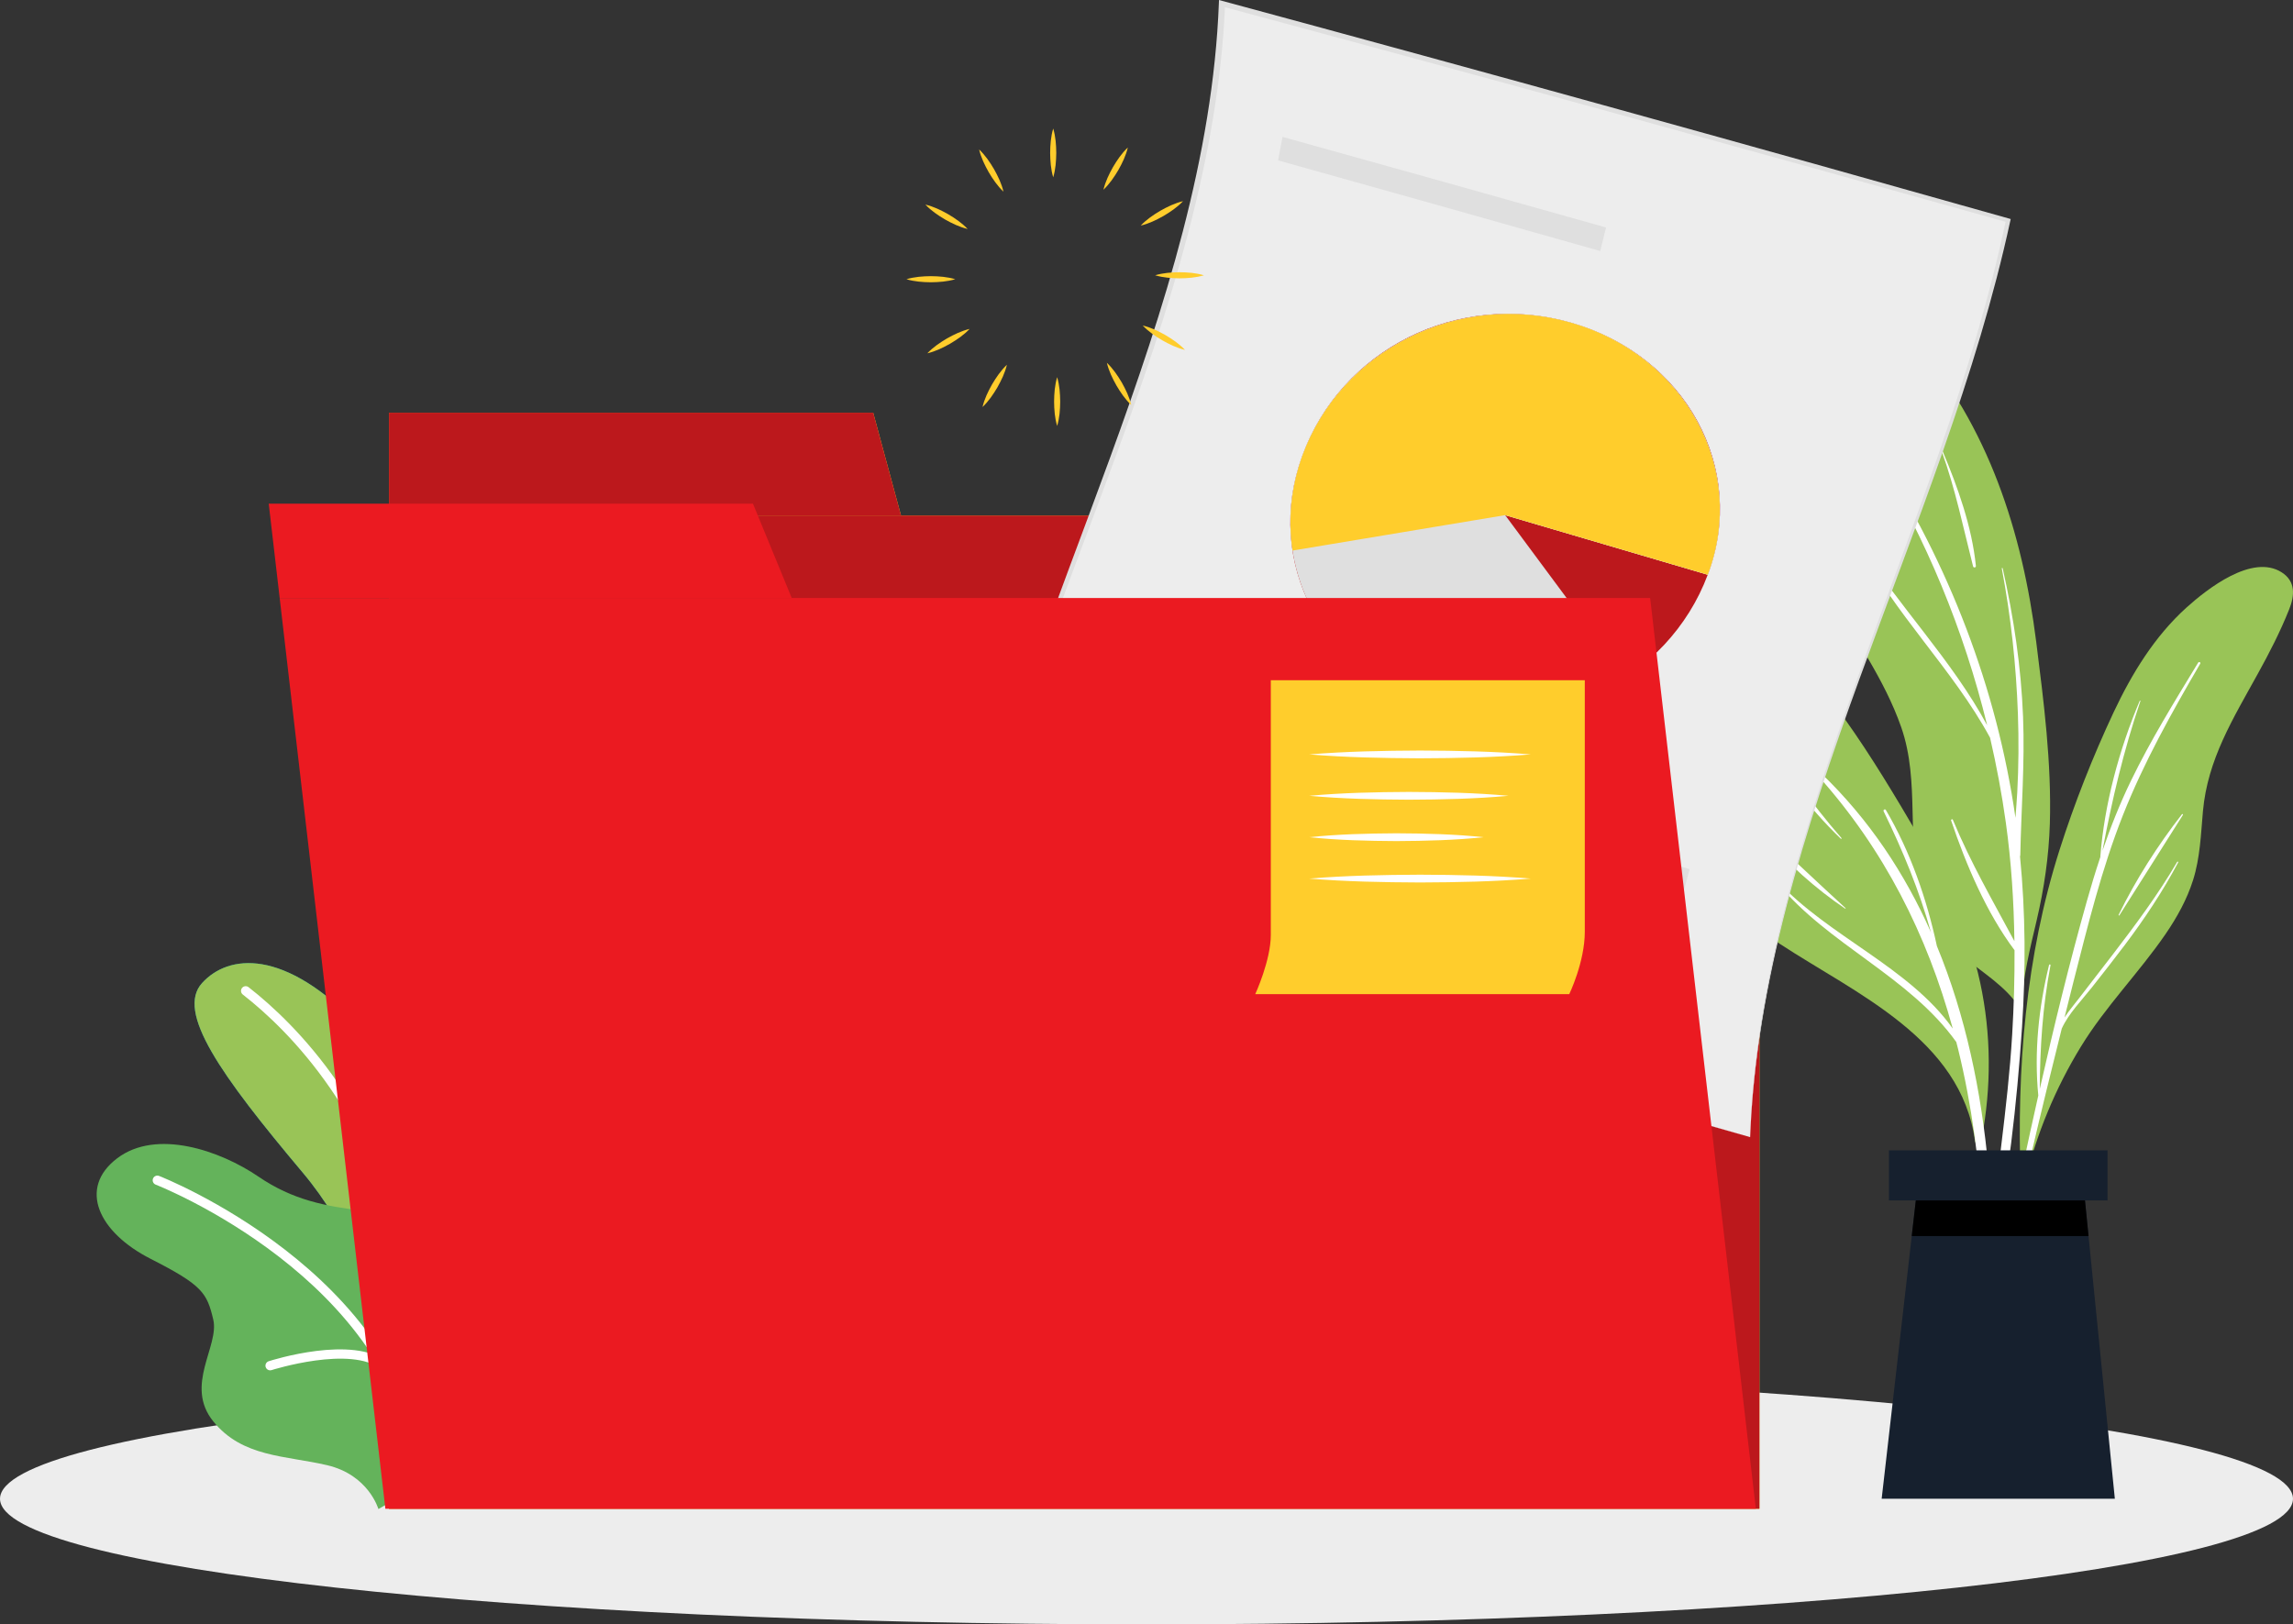 <?xml version="1.0" encoding="utf-8"?>
<!-- Generator: Adobe Illustrator 16.0.0, SVG Export Plug-In . SVG Version: 6.00 Build 0)  -->
<!DOCTYPE svg PUBLIC "-//W3C//DTD SVG 1.1//EN" "http://www.w3.org/Graphics/SVG/1.1/DTD/svg11.dtd">
<svg version="1.1" id="Layer_1" xmlns="http://www.w3.org/2000/svg" xmlns:xlink="http://www.w3.org/1999/xlink" x="0px" y="0px"
	 width="375.257px" height="265.896px" viewBox="19.702 0 375.257 265.896" enable-background="new 19.702 0 375.257 265.896"
	 xml:space="preserve">
<rect x="19.702" y="0" width="375.257" height="265.896" fill="#333333" stroke="none"/>
<g>
	<path fill="#EDEDED" d="M394.957,245.335c0,11.355-84.003,20.561-187.627,20.561c-103.622,0-187.626-9.205-187.626-20.561
		c0-11.354,84.004-20.559,187.626-20.559C310.954,224.776,394.957,233.981,394.957,245.335"/>
	<path fill="#99C457" d="M353.01,150.653c-1.084,4.607-2.229,9.14-2.451,13.867c0.125,0.234,0.102,1.09-0.037,0.857
		c-0.029,0.762-1.188,0.623-1.189-0.127c0.014-0.492,0.025-0.982,0.049-1.457c-2.709-3.365-6.643-5.496-9.824-8.419
		c-2.572-2.367-4.412-5.186-5.385-8.568c-2.639-9.092-0.166-18.725-3.338-27.792c-2.734-7.819-7.641-14.616-11.793-21.699
		c-4.381-7.492-7.615-15.364-7.938-24.138c-0.26-6.719,0.543-15.672,5.66-20.704c5.424-5.341,12.146-1.339,16.303,3.423
		c12.041,13.819,17.613,31.285,19.865,49.143c1.242,9.882,2.531,19.826,2.234,29.802
		C354.999,140.201,354.227,145.446,353.01,150.653"/>
	<path fill="#FFFFFF" d="M350.612,168.15c0.623-9.341,0.584-18.697-0.33-28c0.016-0.035,0.045-0.057,0.045-0.102
		c0.152-7.568,0.754-15.107,0.457-22.685c-0.322-8.233-1.529-16.301-3.334-24.332c-0.02-0.093-0.164-0.071-0.146,0.024
		c1.484,7.833,2.348,15.827,2.635,23.794c0.152,4.275,0.123,8.555-0.104,12.827c-0.074,1.39-0.201,2.791-0.295,4.193
		c0-0.004,0-0.01-0.002-0.014c-3.051-21.298-10.914-41.505-22.518-59.588c-0.158-0.246-0.594,0.017-0.439,0.269
		c8.355,13.645,14.518,28.632,18.328,44.183c-5.791-10.728-14.537-19.549-21.025-29.859c-0.035-0.055-0.129,0.002-0.1,0.061
		c5.83,11.477,15.461,20.526,21.6,31.834c1.064,4.608,1.938,9.26,2.586,13.94c0.891,6.428,1.309,12.893,1.396,19.367
		c-3.527-6.594-7.188-12.898-10.074-19.873c-0.076-0.186-0.344-0.059-0.281,0.127c2.455,7.242,5.756,15.045,10.375,21.223
		c0.025,4.583-0.111,9.169-0.381,13.75c-0.721,12.223-2.809,24.285-3.773,36.468c-0.029,0.367,0.486,0.41,0.559,0.061
		C348.329,193.521,349.776,180.672,350.612,168.15"/>
	<path fill="#FFFFFF" d="M337.631,73.879c-0.039-0.089-0.168-0.028-0.137,0.061c2.232,6.174,3.494,12.429,5.107,18.758
		c0.074,0.289,0.492,0.228,0.461-0.075C342.407,86.201,340.114,79.797,337.631,73.879"/>
	<path fill="#99C457" d="M394.328,99.755c-1.446,3.626-3.243,7.137-5.136,10.549c-4.02,7.301-8.213,13.991-8.973,22.493
		c-0.338,3.795-0.459,7.609-1.615,11.266c-1,3.166-2.623,6.088-4.492,8.82c-4.357,6.348-9.805,11.82-13.842,18.406
		c-4.201,6.844-7.301,14.377-9.197,22.175c-0.1,0.428-0.773,0.313-0.674-0.113c0.016-0.035,0.02-0.061,0.025-0.098
		c-0.014-0.021-0.037-0.043-0.039-0.088c-0.641-18.23,0.814-36.603,6.375-54.065c2.432-7.635,5.432-15.23,8.834-22.488
		c2.979-6.333,6.691-12.419,11.92-17.15c3.393-3.056,10.752-8.848,15.582-5.783C395.414,95.153,395.24,97.48,394.328,99.755"/>
	<path fill="#FFFFFF" d="M376.006,141.08c-3.125,5.344-6.832,10.318-10.592,15.229c-1.766,2.303-3.557,4.587-5.318,6.896
		c-0.832,1.09-1.764,2.176-2.529,3.346c0.482-1.916,0.951-3.836,1.439-5.75c2.352-9.21,4.613-18.501,8.117-27.359
		c3.424-8.655,7.979-16.786,12.656-24.813c0.123-0.211-0.217-0.364-0.342-0.159c-3.852,6.334-7.76,12.661-11,19.339
		c-1.809,3.731-3.33,7.568-4.668,11.474c1.576-8.372,3.463-16.411,6.215-24.517c0.025-0.072-0.078-0.124-0.109-0.051
		c-3.359,7.949-5.777,16.889-6.449,25.504c-0.002,0.016,0.006,0.027,0.012,0.041c-0.789,2.365-1.516,4.758-2.193,7.166
		c-2.873,10.197-5.395,20.503-7.73,30.843c0.039-6.828,0.469-13.533,1.758-20.271c0.029-0.154-0.203-0.189-0.238-0.041
		c-1.693,6.939-2.459,14.24-1.76,21.371c-0.885,3.932-1.746,7.868-2.584,11.808c-1.793,8.4-3.996,16.955-5.041,25.486
		c-0.027,0.223,0.279,0.268,0.336,0.059c1.25-4.602,2.006-9.369,3.027-14.025c1.027-4.67,2.084-9.333,3.17-13.992
		c1.584-6.778,3.242-13.544,4.932-20.302c1.129-2.477,3.313-4.676,4.947-6.754c1.795-2.281,3.59-4.56,5.336-6.878
		c3.252-4.314,6.236-8.797,8.771-13.572C376.223,141.053,376.065,140.983,376.006,141.08"/>
	<path fill="#FFFFFF" d="M376.784,133.283c-3.953,5.074-7.541,10.691-10.365,16.473c-0.037,0.074,0.078,0.152,0.125,0.08
		c3.488-5.469,6.92-10.977,10.402-16.449C377.004,133.293,376.85,133.199,376.784,133.283"/>
	<path fill="#99C457" d="M299.184,117.038c2.363,4.069,5.059,8.955,4.045,13.84c-0.643,3.093-2.906,5.603-3.314,8.757
		c-0.916,6.963,6.023,11.564,11.045,14.855c12.518,8.212,29.684,15.533,31.959,32.304c0.088,0.594,1.113,0.447,1.039-0.135
		c0-0.039-0.012-0.074-0.023-0.111c0.023-0.039,0.063-0.051,0.063-0.1c1.619-8.496,1.584-17.156-0.236-25.615
		c-1.867-8.646-5.639-16.412-10.092-24.005c-7.533-12.853-15.51-26.012-26.902-35.856c-3.154-2.722-9.609-7.62-12.121-1.473
		C292.209,105.474,296.29,112.079,299.184,117.038"/>
	<path fill="#FFFFFF" d="M310.641,144.283c8.299,8.986,21.492,14.021,28.637,24.085c-4.232-15.425-11.238-29.294-22.01-41.342
		c-0.275-0.309,0.156-0.748,0.459-0.457c7.885,7.579,13.725,16.438,17.984,26.047c-1.916-6.861-4.596-13.354-7.744-19.805
		c-0.119-0.244,0.227-0.455,0.367-0.215c4.012,6.84,6.678,14.518,8.348,22.264c9.412,22.787,10.285,49.51,8.313,73.528
		c-0.029,0.342-0.551,0.354-0.541,0c0.541-18.926,0.234-38.185-4.303-56.669c-0.094-0.387-0.199-0.768-0.297-1.152
		c-7.771-10.832-20.908-15.851-29.355-26.14C310.417,144.328,310.551,144.186,310.641,144.283"/>
	<path fill="#FFFFFF" d="M308.717,136.569c4.357,3.996,8.646,8.084,13.01,12.078c0.043,0.041-0.014,0.117-0.064,0.084
		c-4.75-3.213-9.574-7.461-13.205-11.902C308.311,136.647,308.54,136.405,308.717,136.569"/>
	<path fill="#FFFFFF" d="M308.03,119.252c3.955,6.342,8.105,12.29,13.033,17.928c0.064,0.076-0.037,0.18-0.109,0.111
		c-5.291-5.098-9.99-11.26-13.158-17.903C307.721,119.233,307.936,119.101,308.03,119.252"/>
	<polygon fill="#16202E" points="327.643,245.329 365.803,245.329 360.661,193.988 333.52,193.988 	"/>
	<polygon points="332.563,202.333 361.5,202.333 360.665,193.988 333.518,193.988 	"/>
	<rect x="328.838" y="188.3" fill="#16202E" width="35.771" height="8.197"/>
	<path fill="#0B9AA8" d="M84.366,234.399c0,0,0.181-24.262-15.117-42.453c-13.551-16.109-20.753-26.33-16.475-31.035
		c4.278-4.707,13.433-5.843,25.814,7.176c12.381,13.018,13.339,49.136,11.63,57.308L84.366,234.399z"/>
	<path fill="#99C457" d="M84.366,234.399c0,0,0.181-24.262-15.117-42.453c-13.551-16.109-20.753-26.33-16.475-31.035
		c4.278-4.707,13.433-5.843,25.814,7.176c12.381,13.018,13.339,49.136,11.63,57.308L84.366,234.399z"/>
	<path fill="#FFFFFF" d="M87.003,208.315c-0.354,0-0.671-0.248-0.747-0.605c-5.354-25.042-19.101-38.89-26.817-44.913
		c-0.333-0.258-0.394-0.74-0.133-1.074c0.259-0.332,0.738-0.391,1.073-0.133c7.882,6.154,21.918,20.286,27.372,45.8
		c0.089,0.412-0.174,0.822-0.587,0.908C87.109,208.309,87.056,208.315,87.003,208.315"/>
	<path fill="#64B35B" d="M87.844,243.427l-6.215,3.588c0,0-1.589-5.582-8.39-7.176c-6.799-1.596-13.875-1.273-18.638-7.176
		c-4.762-5.902,1.036-12.32,0-16.67c-1.035-4.348-1.728-5.6-10.257-9.939c-8.528-4.342-11.902-11.552-5.481-16.441
		c6.419-4.89,16.854-1.297,23.134,2.988c5.606,3.83,10.929,4.84,17.174,5.605c6.245,0.768,16.446,4.264,14.887,18.791
		C92.5,231.526,87.844,243.427,87.844,243.427"/>
	<path fill="#FFFFFF" d="M63.91,224.311c-0.324,0-0.625-0.205-0.729-0.529c-0.129-0.404,0.094-0.834,0.495-0.963
		c0.562-0.18,13.802-4.359,19.393,0.133c0.329,0.264,0.382,0.744,0.117,1.074c-0.263,0.33-0.745,0.383-1.075,0.117
		c-4.958-3.98-17.837,0.09-17.968,0.131C64.066,224.3,63.987,224.311,63.91,224.311"/>
	<path fill="#FFFFFF" d="M88.545,242.247c-0.386,0-0.719-0.291-0.76-0.684c-3.407-32.215-42.214-47.5-42.605-47.65
		c-0.394-0.15-0.591-0.594-0.44-0.988c0.152-0.393,0.593-0.592,0.989-0.439c0.4,0.154,40.072,15.765,43.578,48.916
		c0.045,0.42-0.261,0.797-0.68,0.842C88.6,242.247,88.573,242.247,88.545,242.247"/>
	<rect x="83.357" y="84.394" fill="#FFCD2C" width="224.284" height="162.58"/>
	<polygon fill="#FFCD2C" points="162.603,67.558 83.357,67.558 83.357,84.395 167.157,84.395 	"/>
	<rect x="83.357" y="84.394" fill="#BC181C" width="224.284" height="162.58"/>
	<polygon fill="#BC181C" points="162.603,67.558 83.357,67.558 83.357,84.395 167.157,84.395 	"/>
	<path fill="#EDEDED" d="M306.12,186.137c-43.792-12.526-86.605-24.913-128.754-37.176c10.601-49.544,40.297-98.082,42.318-148.369
		c43.753,11.8,86.535,23.624,128.656,35.484C337.596,86.428,307.932,135.449,306.12,186.137"/>
	<path fill="#DFDFDF" d="M306.12,186.137c-43.796-12.432-86.633-24.723-128.813-36.896c-0.102-0.029-0.204-0.059-0.306-0.088
		c0.02-0.094,0.04-0.188,0.06-0.279c10.557-49.56,40.198-98.113,42.116-148.418c0.006-0.152,0.012-0.304,0.016-0.456l0.51,0.138
		c43.782,11.844,86.58,23.711,128.707,35.616c0.115,0.033,0.232,0.066,0.348,0.099c-0.023,0.107-0.047,0.215-0.07,0.323
		C337.807,86.493,308.053,135.483,306.12,186.137 M306.12,186.137c1.693-50.723,31.264-99.774,41.873-150.158
		c0.092,0.14,0.186,0.281,0.277,0.421c-42.115-11.817-84.88-23.596-128.605-35.352c0.178-0.107,0.354-0.213,0.529-0.319
		c-2.127,50.269-31.878,98.791-42.523,148.32c-0.082-0.123-0.163-0.244-0.245-0.367C219.54,161.037,262.332,173.515,306.12,186.137"
		/>
	<path fill="#BC181C" d="M299.18,94.077c-6.51,17.385-26.237,27.075-44.646,21.638c-18.506-5.428-28.062-23.805-21.704-41.102
		c6.296-17.32,25.333-27.129,43.978-21.792C295.524,58.176,305.774,76.675,299.18,94.077"/>
	<path fill="#DFDFDF" d="M266.027,84.323c-7.551,8.621-15.188,17.224-22.639,25.826c-11.233-8.411-15.271-22.574-10.558-35.535
		c6.257-17.204,25.46-27.093,43.978-21.792c18.595,5.318,28.923,23.97,22.372,41.256C288.131,90.821,277.083,87.569,266.027,84.323"
		/>
	<path fill="#DFDFDF" d="M266.027,84.323c6.582,8.849,13.09,17.704,19.742,26.578c-9.131,6.142-20.68,7.929-31.236,4.815
		c-18.381-5.392-28.017-23.921-21.702-41.102c6.257-17.204,25.46-27.093,43.978-21.792c18.595,5.318,28.923,23.97,22.372,41.256
		C288.131,90.821,277.083,87.569,266.027,84.323"/>
	<path fill="#FFCD2C" d="M266.027,84.323c-11.594,1.939-23.193,3.872-34.792,5.799c-0.783-5.17-0.219-10.487,1.596-15.508
		c6.257-17.204,25.46-27.093,43.978-21.792c18.595,5.318,28.923,23.97,22.372,41.256C288.131,90.821,277.083,87.569,266.027,84.323"
		/>
	<path fill="#DFDFDF" d="M229.59,22.406c17.771,4.938,35.411,9.882,52.946,14.833c-0.307,1.284-0.623,2.568-0.951,3.852
		c-17.467-4.954-35.033-9.899-52.72-14.839C229.122,24.97,229.362,23.688,229.59,22.406"/>
	<path fill="#DFDFDF" d="M225.575,121.469c23.419,6.903,46.948,13.836,70.645,20.803c-0.357,1.279-0.703,2.561-1.039,3.842
		c-23.778-6.98-47.376-13.926-70.852-20.84C224.737,124.004,225.153,122.737,225.575,121.469"/>
	<path fill="#DFDFDF" d="M222.514,131.074c23.573,6.934,47.29,13.896,71.207,20.9c-0.301,1.283-0.592,2.566-0.869,3.852
		c-24.019-7.018-47.821-13.998-71.467-20.941C221.752,133.614,222.129,132.344,222.514,131.074"/>
	<path fill="#DFDFDF" d="M219.772,140.696c23.769,6.967,47.716,13.969,71.898,21.007c-0.238,1.287-0.463,2.574-0.674,3.863
		c-24.298-7.056-48.349-14.074-72.207-21.052C219.106,143.24,219.434,141.969,219.772,140.696"/>
	<path fill="#FFCD2C" d="M211.729,121.569c-2.842-0.835-5.684-1.67-8.521-2.504c0.424-1.266,0.854-2.53,1.292-3.795
		c2.834,0.833,5.667,1.667,8.505,2.501C212.573,119.037,212.149,120.303,211.729,121.569"/>
	<path fill="#4E656F" d="M208.698,131.164c-2.861-0.839-5.722-1.677-8.579-2.515c0.39-1.267,0.786-2.533,1.19-3.799
		c2.85,0.836,5.701,1.673,8.555,2.511C209.467,128.628,209.079,129.896,208.698,131.164"/>
	<path fill="#DFDFDF" d="M205.991,140.776c-2.886-0.844-5.769-1.686-8.648-2.527c0.342-1.27,0.694-2.537,1.058-3.807
		c2.87,0.842,5.744,1.684,8.619,2.523C206.667,138.235,206.324,139.504,205.991,140.776"/>
	<polygon fill="#EB1A21" points="307.051,246.973 82.769,246.973 65.471,97.884 289.752,97.884 	"/>
	<polygon fill="#EB1A21" points="142.924,82.444 63.679,82.444 65.471,97.884 149.27,97.884 	"/>
	<path fill="#FFCD2C" d="M192.063,29.028c-0.394-1.332-0.481-2.663-0.5-3.994c0.016-1.332,0.104-2.663,0.5-3.995
		c0.396,1.332,0.485,2.663,0.5,3.995C192.546,26.365,192.458,27.696,192.063,29.028"/>
	<path fill="#FFCD2C" d="M183.929,31.38c-1.007-0.956-1.75-2.064-2.43-3.209c-0.652-1.161-1.241-2.358-1.563-3.709
		c1.009,0.955,1.75,2.064,2.43,3.209C183.016,28.833,183.605,30.03,183.929,31.38"/>
	<path fill="#FFCD2C" d="M178.062,37.484c-1.35-0.324-2.548-0.913-3.709-1.564c-1.146-0.679-2.254-1.421-3.209-2.43
		c1.352,0.322,2.548,0.911,3.709,1.564C175.998,35.734,177.106,36.477,178.062,37.484"/>
	<path fill="#FFCD2C" d="M176.033,45.705c-1.332,0.394-2.663,0.482-3.994,0.5c-1.332-0.015-2.663-0.104-3.995-0.5
		c1.332-0.396,2.663-0.485,3.995-0.5C173.37,45.221,174.701,45.31,176.033,45.705"/>
	<path fill="#FFCD2C" d="M178.384,53.838c-0.956,1.007-2.063,1.75-3.209,2.43c-1.161,0.653-2.357,1.242-3.709,1.564
		c0.955-1.009,2.064-1.751,3.209-2.43C175.837,54.751,177.035,54.162,178.384,53.838"/>
	<path fill="#FFCD2C" d="M184.488,59.706c-0.324,1.35-0.913,2.547-1.563,3.709c-0.68,1.146-1.421,2.254-2.43,3.209
		c0.322-1.351,0.911-2.548,1.563-3.709C182.738,61.771,183.481,60.662,184.488,59.706"/>
	<path fill="#FFCD2C" d="M192.708,61.736c0.395,1.332,0.482,2.663,0.499,3.994c-0.015,1.332-0.103,2.663-0.499,3.995
		c-0.396-1.332-0.484-2.663-0.5-3.995C192.226,64.398,192.314,63.068,192.708,61.736"/>
	<path fill="#FFCD2C" d="M200.842,59.384c1.007,0.956,1.749,2.064,2.431,3.209c0.652,1.161,1.241,2.358,1.563,3.709
		c-1.009-0.955-1.752-2.064-2.43-3.209C201.755,61.93,201.167,60.733,200.842,59.384"/>
	<path fill="#FFCD2C" d="M206.709,53.28c1.352,0.324,2.549,0.913,3.709,1.564c1.146,0.679,2.256,1.421,3.211,2.43
		c-1.352-0.322-2.549-0.911-3.709-1.564C208.776,55.03,207.667,54.286,206.709,53.28"/>
	<path fill="#FFCD2C" d="M208.741,45.06c1.33-0.395,2.662-0.483,3.994-0.5c1.332,0.015,2.662,0.104,3.994,0.5
		c-1.332,0.396-2.662,0.485-3.994,0.5C211.403,45.543,210.071,45.453,208.741,45.06"/>
	<path fill="#FFCD2C" d="M206.387,36.926c0.956-1.007,2.064-1.75,3.211-2.43c1.16-0.653,2.357-1.242,3.709-1.565
		c-0.955,1.01-2.064,1.752-3.211,2.431C208.936,36.012,207.739,36.602,206.387,36.926"/>
	<path fill="#FFCD2C" d="M200.284,31.057c0.324-1.35,0.913-2.547,1.564-3.709c0.678-1.145,1.421-2.254,2.43-3.209
		c-0.322,1.351-0.911,2.548-1.563,3.709C202.033,28.993,201.291,30.102,200.284,31.057"/>
	<path fill="#FFCD2C" d="M225.127,162.734h51.388c0,0,2.545-5.25,2.545-10.228v-41.16h-51.386v41.695
		C227.674,157.209,225.127,162.734,225.127,162.734"/>
	<path fill="#FFFFFF" d="M233.965,123.49c6.042-0.496,12.085-0.61,18.128-0.636c6.043,0.023,12.086,0.137,18.129,0.636
		c-6.043,0.499-12.086,0.614-18.129,0.636C246.05,124.101,240.007,123.986,233.965,123.49"/>
	<path fill="#FFFFFF" d="M233.965,130.265c5.435-0.496,10.87-0.611,16.306-0.636c5.436,0.023,10.871,0.137,16.307,0.636
		c-5.436,0.499-10.871,0.614-16.307,0.637C244.835,130.876,239.4,130.761,233.965,130.265"/>
	<path fill="#FFFFFF" d="M233.965,137.041c4.753-0.496,9.507-0.611,14.263-0.639c4.754,0.023,9.508,0.139,14.262,0.639
		c-4.754,0.498-9.508,0.611-14.262,0.635C243.472,137.651,238.718,137.537,233.965,137.041"/>
	<path fill="#FFFFFF" d="M233.965,143.815c6.042-0.496,12.085-0.609,18.128-0.637c6.043,0.023,12.086,0.139,18.129,0.637
		c-6.043,0.5-12.086,0.613-18.129,0.637C246.05,144.426,240.007,144.311,233.965,143.815"/>
</g>
</svg>
